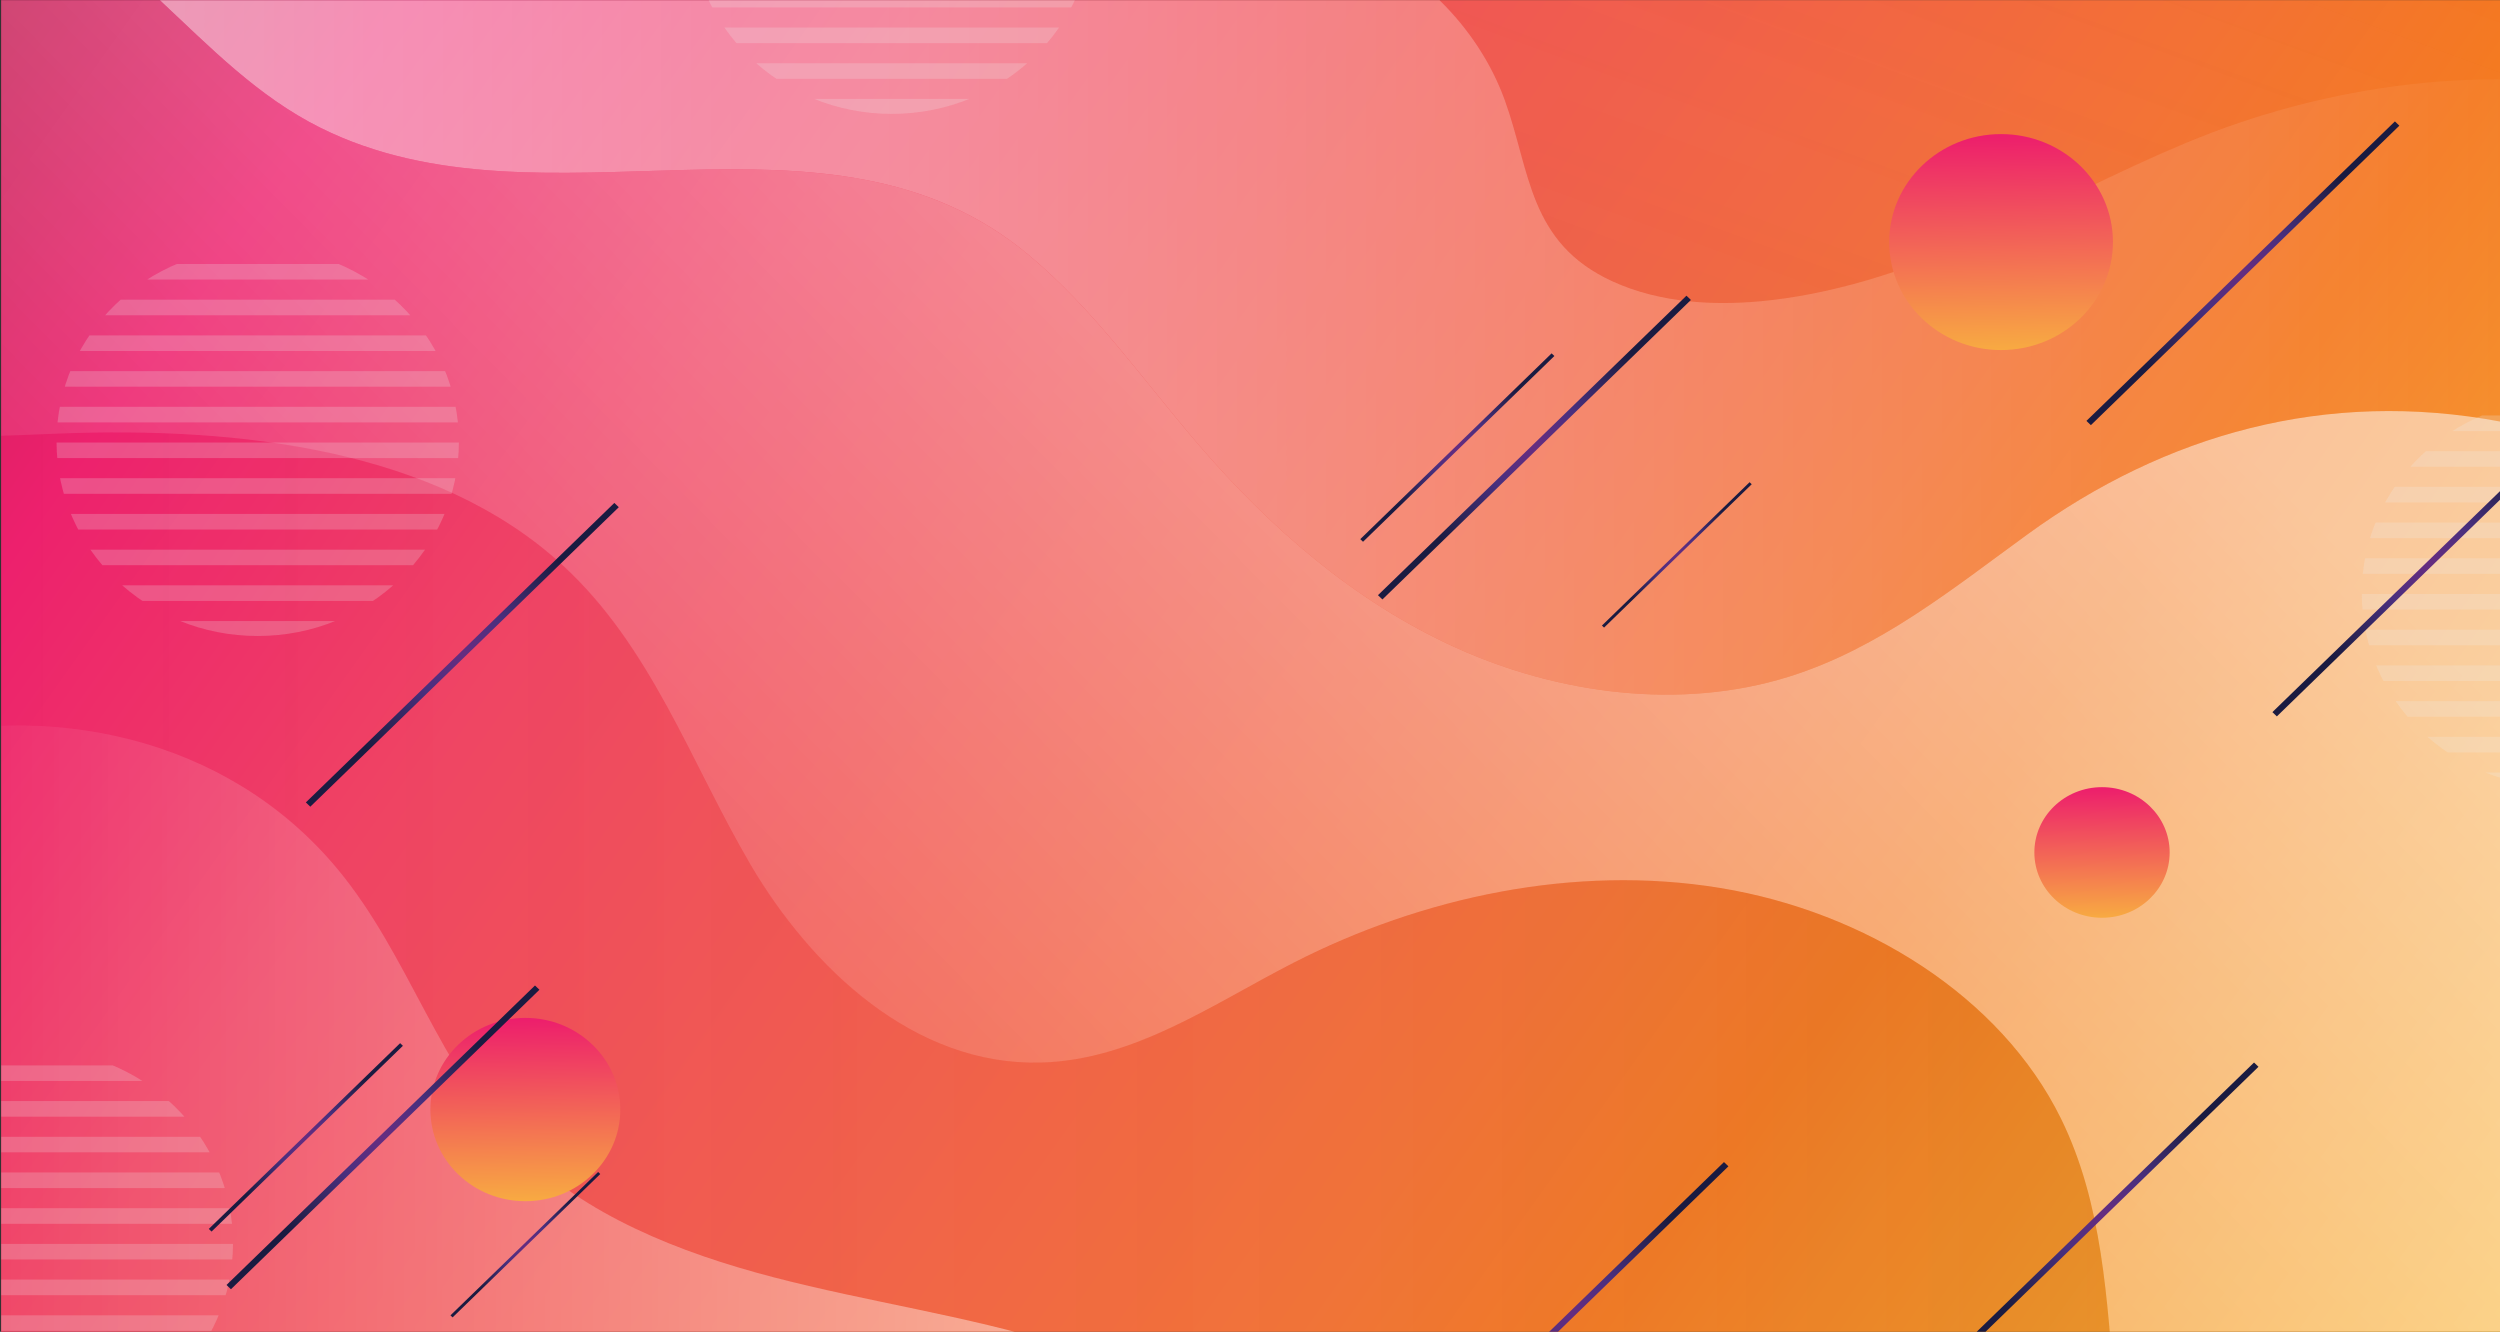 <?xml version="1.0" encoding="utf-8"?>
<!-- Generator: Adobe Illustrator 16.0.0, SVG Export Plug-In . SVG Version: 6.00 Build 0)  -->
<!DOCTYPE svg PUBLIC "-//W3C//DTD SVG 1.1//EN" "http://www.w3.org/Graphics/SVG/1.1/DTD/svg11.dtd">
<svg version="1.1" id="Layer_1" xmlns="http://www.w3.org/2000/svg" xmlns:xlink="http://www.w3.org/1999/xlink" x="0px" y="0px"
	 width="1528px" height="814px" viewBox="0 0 1528 814" enable-background="new 0 0 1528 814" xml:space="preserve">
<rect x="0" y="0" width="1528" height="814" fill="#333333" stroke="none"/>
<g>
	<defs>
		<path id="SVGID_1_" d="M0.677,0v816.604c1394.79,0,1528.952,0,1528.952,0V0H0.677z"/>
	</defs>
	<clipPath id="SVGID_2_">
		<use xlink:href="#SVGID_1_"  overflow="visible"/>
	</clipPath>
	<g clip-path="url(#SVGID_2_)">
		<g>
			<defs>
				<rect id="SVGID_3_" x="-4.315" y="0.09" width="1594.559" height="1037.72"/>
			</defs>
			<clipPath id="SVGID_4_">
				<use xlink:href="#SVGID_3_"  overflow="visible"/>
			</clipPath>
			<g clip-path="url(#SVGID_4_)">
				
					<linearGradient id="SVGID_5_" gradientUnits="userSpaceOnUse" x1="-1102.321" y1="123.958" x2="460.901" y2="1165.887" gradientTransform="matrix(-1.084 0 0 -1.016 436.888 1172.05)">
					<stop  offset="0" style="stop-color:#FAC739"/>
					<stop  offset="0.079" style="stop-color:#F9B833"/>
					<stop  offset="0.242" style="stop-color:#F59126"/>
					<stop  offset="0.335" style="stop-color:#F47920"/>
					<stop  offset="0.413" style="stop-color:#F37032"/>
					<stop  offset="0.729" style="stop-color:#EF4161"/>
					<stop  offset="0.87" style="stop-color:#ED1F6C"/>
					<stop  offset="1" style="stop-color:#BA1E4F"/>
				</linearGradient>
				<rect x="-71.794" y="0.09" fill="url(#SVGID_5_)" width="1712.597" height="1033.18"/>
				<g opacity="0.55">
					<g>
						
							<linearGradient id="SVGID_6_" gradientUnits="userSpaceOnUse" x1="-746" y1="734.091" x2="-931.772" y2="1241.141" gradientTransform="matrix(-1 0 0 -1 370.336 1164.93)">
							<stop  offset="0" style="stop-color:#2B292A"/>
							<stop  offset="0.05" style="stop-color:#3E3A3B;stop-opacity:0.95"/>
							<stop  offset="0.153" style="stop-color:#625D5D;stop-opacity:0.847"/>
							<stop  offset="0.262" style="stop-color:#888383;stop-opacity:0.738"/>
							<stop  offset="0.377" style="stop-color:#ACA8A8;stop-opacity:0.623"/>
							<stop  offset="0.499" style="stop-color:#CBC8C8;stop-opacity:0.501"/>
							<stop  offset="0.633" style="stop-color:#E4E2E2;stop-opacity:0.367"/>
							<stop  offset="0.785" style="stop-color:#F6F5F5;stop-opacity:0.215"/>
							<stop  offset="1" style="stop-color:#FFFFFF;stop-opacity:0"/>
						</linearGradient>
						<path opacity="0.15" fill="url(#SVGID_6_)" d="M985.428,171.905c29.496,13.544,64.097,15.367,96.9,11.568
							c92.526-10.711,170.447-61.281,253.224-95.897c87.138-36.446,186-49.54,280.394-30.266c9.666,1.978,19.399,4.395,28.889,7.374
							V0.09H879.806c17.913,17.551,31.749,38.523,39.954,61.246C935.441,104.785,934.173,148.38,985.428,171.905z"/>
						
							<linearGradient id="SVGID_7_" gradientUnits="userSpaceOnUse" x1="-402.684" y1="426.601" x2="438.104" y2="426.601" gradientTransform="matrix(-1 0 0 -1 370.336 1164.93)">
							<stop  offset="0" style="stop-color:#FFFFFF"/>
							<stop  offset="1" style="stop-color:#FFFFFF;stop-opacity:0"/>
						</linearGradient>
						<path fill="url(#SVGID_7_)" d="M759.677,895.389c-21.904-38.04-67.4-59.869-112.269-73.701
							c-56.952-17.561-116.83-25.965-174.651-41.028c-57.816-15.06-115.342-37.968-155.653-78.389
							c-49.087-49.219-66.776-118.126-110.811-171.117c-67.757-81.546-177.654-103.593-274.061-77.182v391.434
							c6.127-4.224,12.719-7.959,19.429-11.071c71.639-33.239,167.881-26.624,231.727,15.934
							c29.78,19.854,53.97,47.109,90.179,57.626c24.986,7.259,52.316,5.438,78.83,5.137c45.394-0.517,93.75,4.681,128.734,28.34
							c31.42,21.252,47.709,57.634,36.506,89.695c-0.259,0.74-0.55,1.471-0.839,2.204h222.309
							c8.346-9.972,15.583-20.967,21.446-33.125C776.521,967.055,778.118,927.41,759.677,895.389z"/>
						
							<linearGradient id="SVGID_8_" gradientUnits="userSpaceOnUse" x1="-150.837" y1="241.67" x2="438.104" y2="241.67" gradientTransform="matrix(-1 0 0 -1 370.336 1164.93)">
							<stop  offset="0" style="stop-color:#FFFFFF"/>
							<stop  offset="1" style="stop-color:#FFFFFF;stop-opacity:0"/>
						</linearGradient>
						<path fill="url(#SVGID_8_)" d="M481.13,941.37c-34.983-23.659-83.34-28.856-128.734-28.34
							c-26.514,0.301-53.844,2.122-78.83-5.137c-36.209-10.517-60.398-37.772-90.179-57.626
							C119.542,807.71,23.3,801.095-48.339,834.334c-6.71,3.112-13.302,6.848-19.429,11.071v187.864h584.566
							c0.289-0.733,0.58-1.464,0.839-2.204C528.84,999.004,512.551,962.622,481.13,941.37z"/>
						
							<linearGradient id="SVGID_9_" gradientUnits="userSpaceOnUse" x1="-8.658" y1="244.382" x2="-834.929" y2="1059.21" gradientTransform="matrix(-1 0 0 -1 370.336 1164.93)">
							<stop  offset="0" style="stop-color:#FFFFFF;stop-opacity:0"/>
							<stop  offset="1" style="stop-color:#FFFFFF"/>
						</linearGradient>
						<path fill="url(#SVGID_9_)" d="M36.215,264.995c109.854-4.258,230.354,9.448,307.525,80.322
							c54.783,50.318,78.452,121.004,115.139,183.351c36.69,62.35,99.405,122.891,177.428,120.762
							c56.716-1.551,104.79-35.652,154.171-60.938c78.578-40.233,171.724-60.303,260.579-45.815
							c88.851,14.488,171.826,66.264,208.555,140.899c51.248,104.16,10.255,236.025,79.856,331.063
							c4.819,6.579,10.152,12.79,15.93,18.63h289.437V301.822c-35.208-20.999-74.649-36.195-115.934-44.028
							c-107.37-20.349-205.597,7.797-289.362,68.563c-45.801,33.226-90.707,69.918-146.195,87.243
							c-66.166,20.656-140.944,10.658-203.505-17.741c-62.571-28.398-114.031-73.789-157.035-123.762
							c-33.912-39.408-63.528-82.38-104.078-116.273c-123.027-102.854-296.061-9.737-432.712-77.668
							C157.622,59.078,128.284,28.667,97.68,0.09H-67.768v263.84C-34.149,268.497,2.008,266.321,36.215,264.995z"/>
						
							<linearGradient id="SVGID_10_" gradientUnits="userSpaceOnUse" x1="-985.062" y1="516.33" x2="438.104" y2="516.33" gradientTransform="matrix(-1 0 0 -1 370.336 1164.93)">
							<stop  offset="0" style="stop-color:#2B292A"/>
							<stop  offset="0.05" style="stop-color:#3E3A3B;stop-opacity:0.95"/>
							<stop  offset="0.153" style="stop-color:#625D5D;stop-opacity:0.847"/>
							<stop  offset="0.262" style="stop-color:#888383;stop-opacity:0.738"/>
							<stop  offset="0.377" style="stop-color:#ACA8A8;stop-opacity:0.623"/>
							<stop  offset="0.499" style="stop-color:#CBC8C8;stop-opacity:0.501"/>
							<stop  offset="0.633" style="stop-color:#E4E2E2;stop-opacity:0.367"/>
							<stop  offset="0.785" style="stop-color:#F6F5F5;stop-opacity:0.215"/>
							<stop  offset="1" style="stop-color:#FFFFFF;stop-opacity:0"/>
						</linearGradient>
						<path opacity="0.15" fill="url(#SVGID_10_)" d="M206.293,531.153c44.035,52.991,61.724,121.898,110.811,171.117
							c40.312,40.421,97.837,63.329,155.653,78.389c57.822,15.063,117.699,23.468,174.651,41.028
							c44.869,13.832,90.365,35.661,112.269,73.701c18.441,32.021,16.844,71.666,0.876,104.756
							c-5.863,12.158-13.1,23.153-21.446,33.125h616.291c-5.777-5.84-11.11-12.051-15.93-18.63
							c-69.602-95.038-28.608-226.903-79.856-331.063c-36.729-74.636-119.704-126.411-208.555-140.899
							c-88.855-14.487-182.001,5.582-260.579,45.815c-49.381,25.285-97.455,59.387-154.171,60.938
							c-78.022,2.129-140.737-58.412-177.428-120.762c-36.687-62.347-60.355-133.033-115.139-183.351
							c-77.171-70.874-197.671-84.581-307.525-80.322c-34.208,1.327-70.365,3.502-103.983-1.064v190.042
							C28.639,427.561,138.536,449.607,206.293,531.153z"/>
						
							<linearGradient id="SVGID_11_" gradientUnits="userSpaceOnUse" x1="-1274.498" y1="952.604" x2="272.656" y2="952.604" gradientTransform="matrix(-1 0 0 -1 370.336 1164.93)">
							<stop  offset="0" style="stop-color:#FFFFFF;stop-opacity:0"/>
							<stop  offset="1" style="stop-color:#FFFFFF"/>
						</linearGradient>
						<path fill="url(#SVGID_11_)" d="M196.013,78.157c136.651,67.931,309.685-25.186,432.712,77.668
							c40.549,33.893,70.166,76.865,104.078,116.273c43.003,49.974,94.463,95.364,157.035,123.762
							c62.561,28.398,137.339,38.397,203.505,17.741c55.488-17.325,100.395-54.018,146.195-87.243
							c83.766-60.767,181.992-88.913,289.362-68.563c41.284,7.833,80.726,23.029,115.934,44.028V64.684
							c-9.489-2.979-19.223-5.396-28.889-7.374c-94.394-19.274-193.256-6.181-280.394,30.266
							c-82.776,34.617-160.697,85.187-253.224,95.897c-32.804,3.799-67.404,1.976-96.9-11.568
							c-51.255-23.525-49.986-67.12-65.668-110.569c-8.205-22.723-22.041-43.695-39.954-61.246H97.68
							C128.284,28.667,157.622,59.078,196.013,78.157z"/>
					</g>
				</g>
				<g>
					<defs>
						<rect id="SVGID_12_" x="-71.794" y="3.365" width="1716.628" height="1029.904"/>
					</defs>
					<clipPath id="SVGID_13_">
						<use xlink:href="#SVGID_12_"  overflow="visible"/>
					</clipPath>
				</g>
				<g>
					<g>
						<g>
							<g opacity="0.22">
								<defs>
									<path id="SVGID_14_" opacity="0.22" d="M34.558,270.031c0-65.55,55.05-118.683,122.955-118.683
										c67.907,0,122.958,53.133,122.958,118.683c0,65.549-55.051,118.682-122.958,118.682
										C89.608,388.713,34.558,335.58,34.558,270.031z"/>
								</defs>
								<clipPath id="SVGID_15_">
									<use xlink:href="#SVGID_14_"  overflow="visible"/>
								</clipPath>
								<g clip-path="url(#SVGID_15_)">
									<rect x="17.743" y="357.77" fill="#EDEDED" width="279.539" height="9.512"/>
									<g>
										<rect x="17.743" y="401.418" fill="#EDEDED" width="279.539" height="9.512"/>
										<rect x="17.743" y="379.589" fill="#EDEDED" width="279.539" height="9.52"/>
										<rect x="17.743" y="335.941" fill="#EDEDED" width="279.539" height="9.521"/>
										<rect x="17.743" y="314.122" fill="#EDEDED" width="279.539" height="9.511"/>
										<rect x="17.743" y="292.293" fill="#EDEDED" width="279.539" height="9.52"/>
										<rect x="17.743" y="270.473" fill="#EDEDED" width="279.539" height="9.512"/>
										<rect x="17.743" y="248.653" fill="#EDEDED" width="279.539" height="9.511"/>
										<rect x="17.743" y="226.825" fill="#EDEDED" width="279.539" height="9.51"/>
										<rect x="17.743" y="205.004" fill="#EDEDED" width="279.539" height="9.512"/>
										<rect x="17.743" y="183.176" fill="#EDEDED" width="279.539" height="9.511"/>
										<rect x="17.743" y="161.356" fill="#EDEDED" width="279.539" height="9.51"/>
										<rect x="17.743" y="139.527" fill="#EDEDED" width="279.539" height="9.521"/>
									</g>
								</g>
							</g>
							<g opacity="0.22">
								<defs>
									<path id="SVGID_16_" opacity="0.22" d="M-103.503,759.832c0-65.548,55.05-118.682,122.958-118.682
										c67.907,0,122.955,53.134,122.955,118.682c0,65.549-55.047,118.686-122.955,118.686
										C-48.453,878.518-103.503,825.381-103.503,759.832z"/>
								</defs>
								<clipPath id="SVGID_17_">
									<use xlink:href="#SVGID_16_"  overflow="visible"/>
								</clipPath>
								<g clip-path="url(#SVGID_17_)">
									<rect x="-120.315" y="847.572" fill="#EDEDED" width="279.539" height="9.516"/>
									<g>
										<rect x="-120.315" y="891.22" fill="#EDEDED" width="279.539" height="9.516"/>
										<rect x="-120.315" y="869.396" fill="#EDEDED" width="279.539" height="9.512"/>
										<rect x="-120.315" y="825.749" fill="#EDEDED" width="279.539" height="9.514"/>
										<rect x="-120.315" y="803.926" fill="#EDEDED" width="279.539" height="9.514"/>
										<rect x="-120.315" y="782.102" fill="#EDEDED" width="279.539" height="9.513"/>
										<rect x="-120.315" y="760.276" fill="#EDEDED" width="279.539" height="9.516"/>
										<rect x="-120.315" y="738.453" fill="#EDEDED" width="279.539" height="9.513"/>
										<rect x="-120.315" y="716.628" fill="#EDEDED" width="279.539" height="9.513"/>
										<rect x="-120.315" y="694.804" fill="#EDEDED" width="279.539" height="9.515"/>
										<rect x="-120.315" y="672.981" fill="#EDEDED" width="279.539" height="9.514"/>
										<rect x="-120.315" y="651.158" fill="#EDEDED" width="279.539" height="9.513"/>
										<rect x="-120.315" y="629.334" fill="#EDEDED" width="279.539" height="9.513"/>
									</g>
								</g>
							</g>
							<g opacity="0.22">
								<defs>
									<path id="SVGID_18_" opacity="0.22" d="M422.074-49.08c0-65.542,55.05-118.683,122.958-118.683
										c67.906,0,122.955,53.141,122.955,118.683c0,65.549-55.049,118.681-122.955,118.681
										C477.124,69.601,422.074,16.469,422.074-49.08z"/>
								</defs>
								<clipPath id="SVGID_19_">
									<use xlink:href="#SVGID_18_"  overflow="visible"/>
								</clipPath>
								<g clip-path="url(#SVGID_19_)">
									<rect x="405.263" y="38.658" fill="#EDEDED" width="279.539" height="9.521"/>
									<g>
										<rect x="405.263" y="82.306" fill="#EDEDED" width="279.539" height="9.512"/>
										<rect x="405.263" y="60.487" fill="#EDEDED" width="279.539" height="9.512"/>
										<rect x="405.263" y="16.838" fill="#EDEDED" width="279.539" height="9.512"/>
										<rect x="405.263" y="-4.991" fill="#EDEDED" width="279.539" height="9.521"/>
										<rect x="405.263" y="-26.81" fill="#EDEDED" width="279.539" height="9.511"/>
										<rect x="405.263" y="-48.639" fill="#EDEDED" width="279.539" height="9.52"/>
										<rect x="405.263" y="-70.458" fill="#EDEDED" width="279.539" height="9.51"/>
										<rect x="405.263" y="-92.279" fill="#EDEDED" width="279.539" height="9.511"/>
										<rect x="405.263" y="-114.107" fill="#EDEDED" width="279.539" height="9.511"/>
										<rect x="405.263" y="-135.927" fill="#EDEDED" width="279.539" height="9.511"/>
										<rect x="405.263" y="-157.755" fill="#EDEDED" width="279.539" height="9.511"/>
										<rect x="405.263" y="-179.575" fill="#EDEDED" width="279.539" height="9.511"/>
									</g>
								</g>
							</g>
							<g opacity="0.22">
								<defs>
									<path id="SVGID_20_" opacity="0.22" d="M1443.525,362.616c0-65.55,55.046-118.682,122.955-118.682
										c67.902,0,122.955,53.132,122.955,118.682c0,65.541-55.053,118.684-122.955,118.684
										C1498.571,481.3,1443.525,428.156,1443.525,362.616z"/>
								</defs>
								<clipPath id="SVGID_21_">
									<use xlink:href="#SVGID_20_"  overflow="visible"/>
								</clipPath>
								<g clip-path="url(#SVGID_21_)">
									<rect x="1426.71" y="450.357" fill="#EDEDED" width="279.535" height="9.511"/>
									<g>
										<rect x="1426.71" y="494.001" fill="#EDEDED" width="279.535" height="9.518"/>
										<rect x="1426.71" y="472.177" fill="#EDEDED" width="279.535" height="9.516"/>
										<rect x="1426.71" y="428.526" fill="#EDEDED" width="279.535" height="9.52"/>
										<rect x="1426.71" y="406.707" fill="#EDEDED" width="279.535" height="9.512"/>
										<rect x="1426.71" y="384.878" fill="#EDEDED" width="279.535" height="9.521"/>
										<rect x="1426.71" y="363.058" fill="#EDEDED" width="279.535" height="9.511"/>
										<rect x="1426.71" y="341.229" fill="#EDEDED" width="279.535" height="9.52"/>
										<rect x="1426.71" y="319.409" fill="#EDEDED" width="279.535" height="9.511"/>
										<rect x="1426.71" y="297.589" fill="#EDEDED" width="279.535" height="9.512"/>
										<rect x="1426.71" y="275.761" fill="#EDEDED" width="279.535" height="9.512"/>
										<rect x="1426.71" y="253.941" fill="#EDEDED" width="279.535" height="9.512"/>
										<rect x="1426.71" y="232.113" fill="#EDEDED" width="279.535" height="9.509"/>
									</g>
								</g>
							</g>
							
								<linearGradient id="SVGID_22_" gradientUnits="userSpaceOnUse" x1="257.897" y1="158.224" x2="259.017" y2="228.736" gradientTransform="matrix(-1 0 0 -1 370.336 1164.93)">
								<stop  offset="0" style="stop-color:#FAC739"/>
								<stop  offset="1" style="stop-color:#ED1F6C"/>
							</linearGradient>
							<path fill="url(#SVGID_22_)" d="M81.145,965.034c0-16.332,13.716-29.569,30.634-29.569c16.917,0,30.63,13.237,30.63,29.569
								c0,16.328-13.714,29.565-30.63,29.565C94.86,994.6,81.145,981.362,81.145,965.034z"/>
							
								<linearGradient id="SVGID_23_" gradientUnits="userSpaceOnUse" x1="-854.188" y1="923.949" x2="-851.69" y2="1081.348" gradientTransform="matrix(-1 0 0 -1 370.336 1164.93)">
								<stop  offset="0" style="stop-color:#FAC739"/>
								<stop  offset="1" style="stop-color:#ED1F6C"/>
							</linearGradient>
							<path fill="url(#SVGID_23_)" d="M1154.67,147.956c0-36.448,30.612-66.001,68.376-66.001
								c37.762,0,68.379,29.553,68.379,66.001c0,36.457-30.617,66-68.379,66C1185.282,213.956,1154.67,184.412,1154.67,147.956z"/>
							<g>
								
									<linearGradient id="SVGID_24_" gradientUnits="userSpaceOnUse" x1="-915.307" y1="587.65" x2="-913.796" y2="682.836" gradientTransform="matrix(-1 0 0 -1 370.336 1164.93)">
									<stop  offset="0" style="stop-color:#FAC739"/>
									<stop  offset="1" style="stop-color:#ED1F6C"/>
								</linearGradient>
								<path fill="url(#SVGID_24_)" d="M1243.4,521.022c0-22.04,18.509-39.911,41.348-39.911c22.841,0,41.351,17.871,41.351,39.911
									c0,22.046-18.51,39.914-41.351,39.914C1261.909,560.937,1243.4,543.068,1243.4,521.022z"/>
								
									<linearGradient id="SVGID_25_" gradientUnits="userSpaceOnUse" x1="47.988" y1="407.819" x2="50.108" y2="541.418" gradientTransform="matrix(-1 0 0 -1 370.336 1164.93)">
									<stop  offset="0" style="stop-color:#FAC739"/>
									<stop  offset="1" style="stop-color:#ED1F6C"/>
								</linearGradient>
								<ellipse fill="url(#SVGID_25_)" cx="321.095" cy="678.153" rx="58.037" ry="56.021"/>
								<g opacity="0.22">
									<defs>
										<path id="SVGID_26_" opacity="0.22" d="M645.928,1129.038c0-95.739,80.406-173.355,179.597-173.355
											c99.183,0,179.593,77.616,179.593,173.355c0,95.741-80.41,173.355-179.593,173.355
											C726.334,1302.394,645.928,1224.779,645.928,1129.038z"/>
									</defs>
									<clipPath id="SVGID_27_">
										<use xlink:href="#SVGID_26_"  overflow="visible"/>
									</clipPath>
									<g clip-path="url(#SVGID_27_)">
										<rect x="621.371" y="1257.194" fill="#EDEDED" width="408.306" height="13.895"/>
										<g>
											<rect x="621.371" y="1320.949" fill="#EDEDED" width="408.306" height="13.896"/>
											<rect x="621.371" y="1289.072" fill="#EDEDED" width="408.306" height="13.896"/>
											<rect x="621.371" y="1225.318" fill="#EDEDED" width="408.306" height="13.895"/>
											<rect x="621.371" y="1193.441" fill="#EDEDED" width="408.306" height="13.895"/>
											<rect x="621.371" y="1161.562" fill="#EDEDED" width="408.306" height="13.897"/>
											<rect x="621.371" y="1129.686" fill="#EDEDED" width="408.306" height="13.897"/>
											<rect x="621.371" y="1097.809" fill="#EDEDED" width="408.306" height="13.898"/>
											<rect x="621.371" y="1065.933" fill="#EDEDED" width="408.306" height="13.896"/>
											<rect x="621.371" y="1034.055" fill="#EDEDED" width="408.306" height="13.897"/>
											<rect x="621.371" y="1002.179" fill="#EDEDED" width="408.306" height="13.896"/>
											<rect x="621.371" y="970.301" fill="#EDEDED" width="408.306" height="13.896"/>
											<rect x="621.371" y="938.425" fill="#EDEDED" width="408.306" height="13.895"/>
										</g>
									</g>
								</g>
								<g opacity="0.22">
									<defs>
										<path id="SVGID_28_" opacity="0.22" d="M1010.16,927.137c0-58.993,49.546-106.816,110.667-106.816
											c61.119,0,110.662,47.823,110.662,106.816c0,58.998-49.543,106.82-110.662,106.82
											C1059.706,1033.957,1010.16,986.135,1010.16,927.137z"/>
									</defs>
									<clipPath id="SVGID_29_">
										<use xlink:href="#SVGID_28_"  overflow="visible"/>
									</clipPath>
									<g clip-path="url(#SVGID_29_)">
										<rect x="995.029" y="1006.107" fill="#EDEDED" width="251.595" height="8.562"/>
										<g>
											<rect x="995.029" y="1045.391" fill="#EDEDED" width="251.595" height="8.564"/>
											<rect x="995.029" y="1025.75" fill="#EDEDED" width="251.595" height="8.563"/>
											<rect x="995.029" y="986.465" fill="#EDEDED" width="251.595" height="8.563"/>
											<rect x="995.029" y="966.822" fill="#EDEDED" width="251.595" height="8.565"/>
											<rect x="995.029" y="947.179" fill="#EDEDED" width="251.595" height="8.564"/>
											<rect x="995.029" y="927.539" fill="#EDEDED" width="251.595" height="8.561"/>
											<rect x="995.029" y="907.896" fill="#EDEDED" width="251.595" height="8.562"/>
											<rect x="995.029" y="888.254" fill="#EDEDED" width="251.595" height="8.563"/>
											<rect x="995.029" y="868.611" fill="#EDEDED" width="251.595" height="8.563"/>
											<rect x="995.029" y="848.97" fill="#EDEDED" width="251.595" height="8.563"/>
											<rect x="995.029" y="829.327" fill="#EDEDED" width="251.595" height="8.562"/>
											<rect x="995.029" y="809.686" fill="#EDEDED" width="251.595" height="8.561"/>
										</g>
									</g>
								</g>
							</g>
						</g>
					</g>
				</g>
				<g>
					
						<radialGradient id="SVGID_30_" cx="27.782" cy="342.43" r="48.493" gradientTransform="matrix(-0.947 0 0 -0.914 347.395 1073.659)" gradientUnits="userSpaceOnUse">
						<stop  offset="0" style="stop-color:#652D80"/>
						<stop  offset="0.212" style="stop-color:#552E7F"/>
						<stop  offset="0.335" style="stop-color:#492F7E"/>
						<stop  offset="0.668" style="stop-color:#2C2456"/>
						<stop  offset="0.87" style="stop-color:#1A1B41"/>
						<stop  offset="1" style="stop-color:#1A1B41"/>
					</radialGradient>
					<polygon fill="url(#SVGID_30_)" points="365.571,716.323 366.873,717.573 276.618,805.194 275.317,803.946 					"/>
				</g>
				<g>
					
						<radialGradient id="SVGID_31_" cx="169.5" cy="414.222" r="62.837" gradientTransform="matrix(-0.947 0 0 -0.914 347.395 1073.659)" gradientUnits="userSpaceOnUse">
						<stop  offset="0" style="stop-color:#652D80"/>
						<stop  offset="0.212" style="stop-color:#552E7F"/>
						<stop  offset="0.335" style="stop-color:#492F7E"/>
						<stop  offset="0.668" style="stop-color:#2C2456"/>
						<stop  offset="0.87" style="stop-color:#1A1B41"/>
						<stop  offset="1" style="stop-color:#1A1B41"/>
					</radialGradient>
					<polygon fill="url(#SVGID_31_)" points="244.566,637.579 246.253,639.196 129.303,752.736 127.617,751.114 					"/>
				</g>
				<g>
					
						<radialGradient id="SVGID_32_" cx="119.711" cy="414.224" r="101.309" gradientTransform="matrix(-0.947 0 0 -0.914 347.395 1073.659)" gradientUnits="userSpaceOnUse">
						<stop  offset="0" style="stop-color:#652D80"/>
						<stop  offset="0.212" style="stop-color:#552E7F"/>
						<stop  offset="0.335" style="stop-color:#492F7E"/>
						<stop  offset="0.668" style="stop-color:#2C2456"/>
						<stop  offset="0.87" style="stop-color:#1A1B41"/>
						<stop  offset="1" style="stop-color:#1A1B41"/>
					</radialGradient>
					<polygon fill="url(#SVGID_32_)" points="326.984,602.325 329.706,604.936 141.152,787.986 138.432,785.377 					"/>
				</g>
				<g>
					
						<radialGradient id="SVGID_33_" cx="-715.648" cy="803.818" r="48.494" gradientTransform="matrix(-0.947 0 0 -0.914 347.395 1073.659)" gradientUnits="userSpaceOnUse">
						<stop  offset="0" style="stop-color:#652D80"/>
						<stop  offset="0.212" style="stop-color:#552E7F"/>
						<stop  offset="0.335" style="stop-color:#492F7E"/>
						<stop  offset="0.668" style="stop-color:#2C2456"/>
						<stop  offset="0.87" style="stop-color:#1A1B41"/>
						<stop  offset="1" style="stop-color:#1A1B41"/>
					</radialGradient>
					<polygon fill="url(#SVGID_33_)" points="1069.353,294.72 1070.649,295.974 980.398,383.596 979.096,382.342 					"/>
				</g>
				<g>
					
						<radialGradient id="SVGID_34_" cx="-573.934" cy="875.613" r="62.835" gradientTransform="matrix(-0.947 0 0 -0.914 347.395 1073.659)" gradientUnits="userSpaceOnUse">
						<stop  offset="0" style="stop-color:#652D80"/>
						<stop  offset="0.212" style="stop-color:#552E7F"/>
						<stop  offset="0.335" style="stop-color:#492F7E"/>
						<stop  offset="0.668" style="stop-color:#2C2456"/>
						<stop  offset="0.87" style="stop-color:#1A1B41"/>
						<stop  offset="1" style="stop-color:#1A1B41"/>
					</radialGradient>
					<polygon fill="url(#SVGID_34_)" points="948.341,215.978 950.036,217.593 833.081,331.131 831.399,329.517 					"/>
				</g>
				<g>
					
						<radialGradient id="SVGID_35_" cx="-623.718" cy="875.613" r="101.309" gradientTransform="matrix(-0.947 0 0 -0.914 347.395 1073.659)" gradientUnits="userSpaceOnUse">
						<stop  offset="0" style="stop-color:#652D80"/>
						<stop  offset="0.212" style="stop-color:#552E7F"/>
						<stop  offset="0.335" style="stop-color:#492F7E"/>
						<stop  offset="0.668" style="stop-color:#2C2456"/>
						<stop  offset="0.87" style="stop-color:#1A1B41"/>
						<stop  offset="1" style="stop-color:#1A1B41"/>
					</radialGradient>
					<polygon fill="url(#SVGID_35_)" points="1030.762,180.721 1033.482,183.337 844.931,366.388 842.21,363.779 					"/>
				</g>
				<g>
					
						<radialGradient id="SVGID_36_" cx="-1081.121" cy="992.189" r="101.306" gradientTransform="matrix(-0.947 0 0 -0.914 347.395 1073.659)" gradientUnits="userSpaceOnUse">
						<stop  offset="0" style="stop-color:#652D80"/>
						<stop  offset="0.212" style="stop-color:#552E7F"/>
						<stop  offset="0.335" style="stop-color:#492F7E"/>
						<stop  offset="0.668" style="stop-color:#2C2456"/>
						<stop  offset="0.87" style="stop-color:#1A1B41"/>
						<stop  offset="1" style="stop-color:#1A1B41"/>
					</radialGradient>
					<polygon fill="url(#SVGID_36_)" points="1463.769,74.202 1466.486,76.811 1277.939,259.86 1275.219,257.253 					"/>
				</g>
				<g>
					
						<radialGradient id="SVGID_37_" cx="-1201.197" cy="797.389" r="101.309" gradientTransform="matrix(-0.947 0 0 -0.914 347.395 1073.659)" gradientUnits="userSpaceOnUse">
						<stop  offset="0" style="stop-color:#652D80"/>
						<stop  offset="0.212" style="stop-color:#552E7F"/>
						<stop  offset="0.335" style="stop-color:#492F7E"/>
						<stop  offset="0.668" style="stop-color:#2C2456"/>
						<stop  offset="0.87" style="stop-color:#1A1B41"/>
						<stop  offset="1" style="stop-color:#1A1B41"/>
					</radialGradient>
					<polygon fill="url(#SVGID_37_)" points="1577.438,252.2 1580.16,254.816 1391.61,437.865 1388.889,435.249 					"/>
				</g>
				<g>
					
						<radialGradient id="SVGID_38_" cx="-990.168" cy="362.693" r="101.31" gradientTransform="matrix(-0.947 0 0 -0.914 347.395 1073.659)" gradientUnits="userSpaceOnUse">
						<stop  offset="0" style="stop-color:#652D80"/>
						<stop  offset="0.212" style="stop-color:#552E7F"/>
						<stop  offset="0.335" style="stop-color:#492F7E"/>
						<stop  offset="0.668" style="stop-color:#2C2456"/>
						<stop  offset="0.87" style="stop-color:#1A1B41"/>
						<stop  offset="1" style="stop-color:#1A1B41"/>
					</radialGradient>
					<polygon fill="url(#SVGID_38_)" points="1377.666,649.41 1380.389,652.021 1191.831,835.074 1189.112,832.464 					"/>
				</g>
				<g>
					
						<radialGradient id="SVGID_39_" cx="-647.946" cy="296.113" r="101.307" gradientTransform="matrix(-0.947 0 0 -0.914 347.395 1073.659)" gradientUnits="userSpaceOnUse">
						<stop  offset="0" style="stop-color:#652D80"/>
						<stop  offset="0.212" style="stop-color:#552E7F"/>
						<stop  offset="0.335" style="stop-color:#492F7E"/>
						<stop  offset="0.668" style="stop-color:#2C2456"/>
						<stop  offset="0.87" style="stop-color:#1A1B41"/>
						<stop  offset="1" style="stop-color:#1A1B41"/>
					</radialGradient>
					<polygon fill="url(#SVGID_39_)" points="1053.693,710.251 1056.415,712.861 867.861,895.912 865.148,893.303 					"/>
				</g>
				<g>
					
						<radialGradient id="SVGID_40_" cx="68.476" cy="736.992" r="101.309" gradientTransform="matrix(-0.947 0 0 -0.914 347.395 1073.659)" gradientUnits="userSpaceOnUse">
						<stop  offset="0" style="stop-color:#652D80"/>
						<stop  offset="0.212" style="stop-color:#552E7F"/>
						<stop  offset="0.335" style="stop-color:#492F7E"/>
						<stop  offset="0.668" style="stop-color:#2C2456"/>
						<stop  offset="0.87" style="stop-color:#1A1B41"/>
						<stop  offset="1" style="stop-color:#1A1B41"/>
					</radialGradient>
					<polygon fill="url(#SVGID_40_)" points="375.488,307.389 378.208,309.998 189.656,493.054 186.935,490.441 					"/>
				</g>
			</g>
		</g>
	</g>
</g>
<path fill="none" d="M1749,981"/>
<path fill="none" d="M1749,981"/>
</svg>
